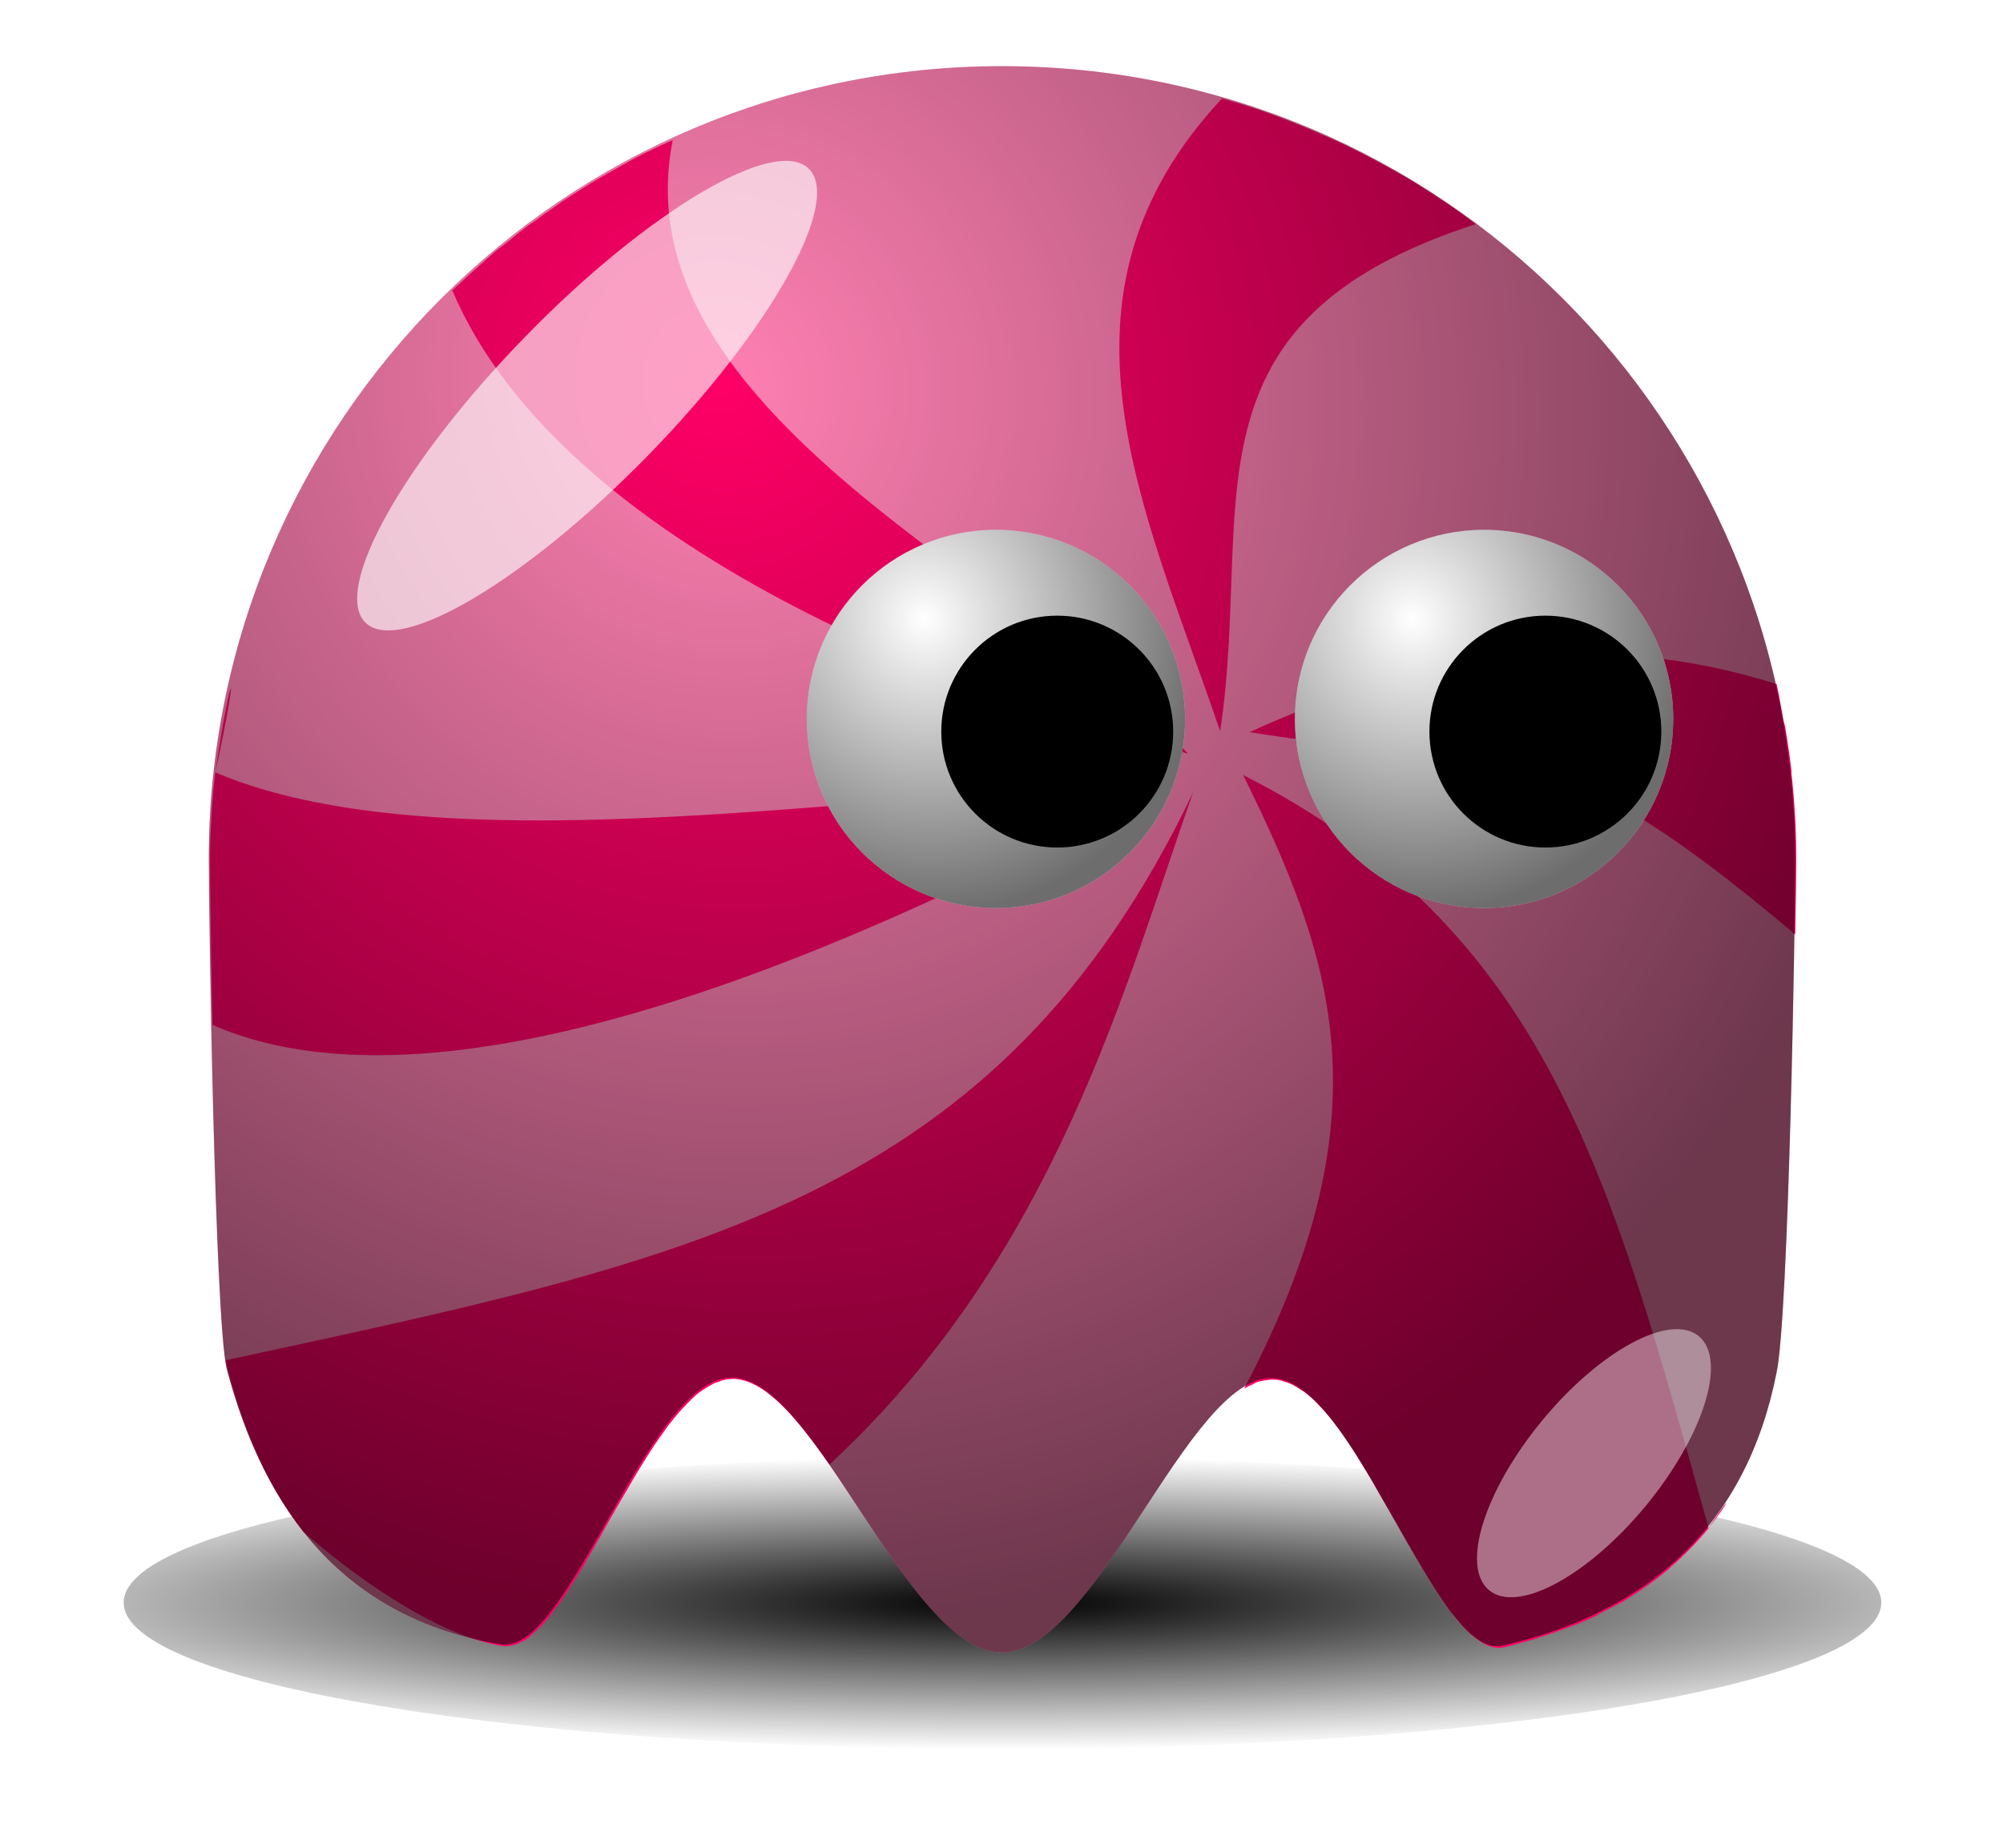 <?xml version="1.0" encoding="UTF-8" standalone="no"?>
<!-- Created with Inkscape (http://www.inkscape.org/) -->

<svg
   id="svg2"
   sodipodi:docname="nicubunu_Game_baddie_Candy.svg"
   inkscape:export-filename="/home/nicu/Desktop/pacman/pacman.png"
   viewBox="0 0 117.026 108.009"
   sodipodi:version="0.32"
   inkscape:export-xdpi="90"
   version="1.0"
   inkscape:output_extension="org.inkscape.output.svg.inkscape"
   inkscape:export-ydpi="90"
   inkscape:version="1.2.2 (732a01da63, 2022-12-09)"
   width="117.026"
   height="108.009"
   xmlns:inkscape="http://www.inkscape.org/namespaces/inkscape"
   xmlns:sodipodi="http://sodipodi.sourceforge.net/DTD/sodipodi-0.dtd"
   xmlns:xlink="http://www.w3.org/1999/xlink"
   xmlns="http://www.w3.org/2000/svg"
   xmlns:svg="http://www.w3.org/2000/svg"
   xmlns:rdf="http://www.w3.org/1999/02/22-rdf-syntax-ns#"
   xmlns:cc="http://creativecommons.org/ns#"
   xmlns:dc="http://purl.org/dc/elements/1.1/">
  <defs
     id="defs4">
    <linearGradient
       id="linearGradient2315">
      <stop
         id="stop2317"
         style="stop-color:#000000;stop-opacity:0"
         offset="0" />
      <stop
         id="stop2319"
         style="stop-color:#000000;stop-opacity:.572"
         offset="1" />
    </linearGradient>
    <filter
       id="filter3730"
       height="1.682"
       width="1.696"
       y="-0.341"
       x="-0.348"
       inkscape:collect="always">
      <feGaussianBlur
         id="feGaussianBlur3732"
         stdDeviation="5.465"
         inkscape:collect="always" />
    </filter>
    <filter
       id="filter4065"
       height="1.738"
       width="2.811"
       y="-0.369"
       x="-0.906"
       inkscape:collect="always">
      <feGaussianBlur
         id="feGaussianBlur4067"
         stdDeviation="4.151"
         inkscape:collect="always" />
    </filter>
    <filter
       id="filter4112"
       height="1.68"
       width="1.14"
       y="-0.34"
       x="-0.07"
       inkscape:collect="always">
      <feGaussianBlur
         id="feGaussianBlur4114"
         stdDeviation="3.968"
         inkscape:collect="always" />
    </filter>
    <radialGradient
       id="radialGradient3497"
       gradientUnits="userSpaceOnUse"
       cy="506.35"
       cx="210.89"
       gradientTransform="matrix(1.403,1.6439e-6,-1.4521e-7,0.206,-89.845,403.11)"
       r="68"
       inkscape:collect="always">
      <stop
         id="stop4074"
         style="stop-color:#000000"
         offset="0" />
      <stop
         id="stop4076"
         style="stop-color:#000000;stop-opacity:0"
         offset="1" />
    </radialGradient>
    <radialGradient
       id="radialGradient3499"
       xlink:href="#linearGradient2315"
       gradientUnits="userSpaceOnUse"
       cy="497.96"
       cx="216.99"
       gradientTransform="matrix(0.716,1.413,-1.354,0.686,735.84,-155.77)"
       r="65"
       inkscape:collect="always" />
    <radialGradient
       id="radialGradient3501"
       xlink:href="#linearGradient2315"
       gradientUnits="userSpaceOnUse"
       cy="409.86"
       cx="233.5"
       gradientTransform="matrix(0.387,1.516,-1.423,0.363,726.51,-93.107)"
       r="15.5"
       inkscape:collect="always" />
    <radialGradient
       inkscape:collect="always"
       xlink:href="#linearGradient2315"
       id="radialGradient2067"
       gradientUnits="userSpaceOnUse"
       gradientTransform="matrix(0.387,1.516,-1.423,0.363,726.51,-93.107)"
       cx="233.5"
       cy="409.86"
       r="15.5" />
  </defs>
  <sodipodi:namedview
     id="base"
     inkscape:zoom="0.721875"
     height="640px"
     borderopacity="1.0"
     inkscape:current-layer="layer1"
     inkscape:cx="63.722944"
     inkscape:cy="-42.943723"
     showgrid="false"
     width="128px"
     inkscape:guide-bbox="true"
     showguides="true"
     bordercolor="#666666"
     inkscape:window-x="1912"
     guidetolerance="10"
     objecttolerance="10"
     inkscape:window-y="-8"
     inkscape:window-width="1920"
     inkscape:pageopacity="0.0"
     inkscape:pageshadow="2"
     pagecolor="#ffffff"
     gridtolerance="10000"
     inkscape:document-units="px"
     inkscape:window-height="1017"
     inkscape:showpageshadow="2"
     inkscape:pagecheckerboard="0"
     inkscape:deskcolor="#d1d1d1"
     inkscape:window-maximized="1">
    <inkscape:grid
       id="grid3194"
       originy="-21.809"
       originx="-5.483"
       spacingy="1"
       spacingx="1"
       type="xygrid" />
  </sodipodi:namedview>
  <g
     id="layer1"
     inkscape:label="Layer 1"
     inkscape:groupmode="layer"
     transform="translate(-238.903,-33.544)">
    <g
       id="g3469"
       transform="matrix(0.713,0,0,0.713,148.43,-234.5)">
      <path
         id="path3471"
         style="fill:url(#radialGradient3497);filter:url(#filter4112)"
         transform="matrix(1.059,0,0,0.857,-9.118,72.48)"
         d="m 274,507.36 c 0,7.73 -30.46,14 -68,14 -37.54,0 -68,-6.27 -68,-14 0,-7.73 30.46,-14 68,-14 37.54,0 68,6.27 68,14 z" />
      <path
         id="path3473"
         style="fill:#ff80b2"
         sodipodi:nodetypes="cccsssccssc"
         transform="translate(-31,-85)"
         d="m 305,531.36 c 0,4.85 -0.53,37.56 -1.54,42.11 -2.47,12.46 -10.48,19.63 -22.51,22.36 -5.59,1.04 -11.95,-21.82 -18.85,-21.95 -6.9,-0.13 -14.34,22.48 -22.1,22.48 -7.8,0 -15.27,-22.62 -22.2,-22.52 -6.93,0.11 -13.31,22.94 -18.91,21.86 -12.68,-2.1 -19.32,-10.78 -22.44,-22.64 -0.95,-4.42 -1.45,-37 -1.45,-41.7 0,-35.88 29.12,-65 65,-65 35.88,0 65,29.12 65,65 z" />
      <path
         id="path3511"
         style="fill:#ff0066"
         sodipodi:nodetypes="cccsssssssssssccssssssssssssscccccssssssssscccccsscccccsssssssssssssssssssssssssssssssssssssssssssssssssssscccsccccccsssssssssssssssssssssssssssssssscc"
         d="m 463.28,507.03 c -10.8,11.57 -4.62,23.77 -0.12,36.97 1.98,-13.08 -2.79,-23.88 14.93,-29.62 -0.56,-0.42 -1.13,-0.83 -1.71,-1.22 -0.56,-0.38 -1.12,-0.75 -1.69,-1.1 -0.07,-0.04 -0.13,-0.08 -0.19,-0.12 -0.52,-0.32 -1.06,-0.61 -1.59,-0.91 -0.61,-0.33 -1.23,-0.66 -1.85,-0.97 -0.16,-0.08 -0.33,-0.17 -0.5,-0.25 -0.45,-0.22 -0.91,-0.42 -1.37,-0.62 -0.64,-0.28 -1.29,-0.56 -1.94,-0.81 -0.65,-0.26 -1.31,-0.5 -1.97,-0.72 -0.61,-0.21 -1.22,-0.39 -1.84,-0.57 -0.04,-0.01 -0.09,-0.01 -0.13,-0.03 -0.01,0 -0.02,-0.03 -0.03,-0.03 z m -32.09,2.44 c -0.6,0.27 -1.2,0.55 -1.78,0.84 -0.59,0.3 -1.15,0.62 -1.72,0.94 -0.57,0.32 -1.14,0.65 -1.69,1 -0.47,0.3 -0.95,0.59 -1.41,0.91 -0.08,0.05 -0.16,0.13 -0.25,0.18 -0.48,0.33 -0.94,0.66 -1.4,1 -0.05,0.04 -0.11,0.06 -0.16,0.1 -0.41,0.31 -0.81,0.64 -1.22,0.97 -0.14,0.11 -0.29,0.22 -0.44,0.34 -0.02,0.02 -0.06,0.04 -0.09,0.06 -0.44,0.36 -0.85,0.75 -1.28,1.13 -0.37,0.32 -0.74,0.66 -1.09,1 -0.08,0.07 -0.17,0.14 -0.25,0.22 -0.04,0.03 -0.07,0.06 -0.1,0.09 6.49,15.27 30.56,23.95 42.97,27.06 -8.99,-9.69 -33.29,-19.79 -30.09,-35.84 z m 33.69,34.59 c 14.78,2.4 16.35,-1.32 31.87,11.82 0.03,-1.82 0.06,-3.66 0.06,-4.32 0,-0.79 -0.02,-1.59 -0.06,-2.37 -0.02,-0.46 -0.06,-0.9 -0.09,-1.35 -0.04,-0.46 -0.08,-0.91 -0.13,-1.37 v -0.09 -0.07 c -0.07,-0.61 -0.16,-1.21 -0.25,-1.81 l -0.12,-0.75 c -0.03,-0.13 -0.07,-0.25 -0.1,-0.37 -0.13,-0.72 -0.24,-1.43 -0.4,-2.13 -10.47,-3.32 -20.96,-1.72 -30.78,2.81 z m -60.41,2.35 c 1.48,-6.78 0.93,-6.29 0,0 z m 0,0 c -0.1,0.85 -0.17,1.7 -0.22,2.56 -0.05,0.86 -0.09,1.72 -0.09,2.59 0,1.2 0.06,5.16 0.15,9.6 15.02,6.6 42.16,-6.84 55.25,-13.97 -14.33,-0.12 -41.28,5.11 -55.09,-0.78 z m 60.03,0.15 c 5.24,10.64 8.54,19.76 0.06,35.85 0.04,-0.03 0.09,-0.04 0.13,-0.07 l 0.15,-0.09 c 0.05,-0.03 0.11,-0.04 0.16,-0.06 0.11,-0.05 0.2,-0.12 0.31,-0.16 0.03,-0.01 0.06,-0.02 0.1,-0.03 l 0.12,-0.03 h 0.03 c 0.12,-0.03 0.23,-0.05 0.35,-0.06 0.11,-0.02 0.23,-0.04 0.34,-0.03 0.15,0 0.32,0.02 0.47,0.06 0.03,0 0.06,0.02 0.09,0.03 0.18,0.05 0.35,0.1 0.53,0.19 0.02,0.01 0.05,0.02 0.07,0.03 0.03,0.01 0.06,0.04 0.09,0.06 0.04,0.02 0.09,0.04 0.12,0.06 0.1,0.06 0.19,0.12 0.29,0.19 0.05,0.04 0.1,0.05 0.15,0.09 0.16,0.12 0.31,0.24 0.47,0.38 0.15,0.13 0.29,0.28 0.44,0.44 0.23,0.23 0.46,0.5 0.69,0.78 0.07,0.09 0.14,0.18 0.22,0.28 0.29,0.38 0.58,0.78 0.87,1.22 0.29,0.43 0.56,0.9 0.84,1.37 0.04,0.07 0.09,0.12 0.13,0.19 0.27,0.44 0.52,0.91 0.78,1.37 0.06,0.11 0.13,0.21 0.19,0.32 0.2,0.36 0.42,0.7 0.62,1.06 0.5,0.88 0.99,1.74 1.47,2.56 0.45,0.77 0.88,1.48 1.31,2.13 0.08,0.11 0.15,0.21 0.22,0.31 0.1,0.13 0.19,0.28 0.28,0.41 0.1,0.12 0.22,0.25 0.32,0.37 0.23,0.29 0.46,0.56 0.68,0.78 0.23,0.23 0.47,0.41 0.69,0.56 0.09,0.07 0.19,0.14 0.28,0.19 0.13,0.07 0.25,0.12 0.38,0.16 0.25,0.08 0.5,0.11 0.75,0.06 0.64,-0.15 1.26,-0.32 1.87,-0.5 0.06,-0.02 0.1,-0.04 0.16,-0.06 0.54,-0.17 1.05,-0.34 1.56,-0.53 0.3,-0.12 0.61,-0.22 0.91,-0.35 0.26,-0.11 0.52,-0.22 0.78,-0.34 0.06,-0.03 0.12,-0.06 0.19,-0.09 0.01,-0.01 0.01,-0.03 0.03,-0.04 0.35,-0.17 0.69,-0.34 1.03,-0.53 l 0.12,-0.06 c 0.06,-0.03 0.13,-0.06 0.19,-0.09 0.11,-0.06 0.21,-0.13 0.31,-0.19 0.83,-0.5 1.62,-1.06 2.35,-1.66 l 0.15,-0.12 c 0.07,-0.06 0.12,-0.13 0.19,-0.19 0.36,-0.31 0.7,-0.63 1.03,-0.97 0.4,-0.4 0.77,-0.81 1.13,-1.25 -5.72,-20.55 -9.43,-34.98 -27.19,-44 z m 27.19,44 c 0.34,-0.45 0.61,-0.81 0.78,-1.06 0.51,-0.75 0.24,-0.52 -0.78,1.06 z m -30.1,-43 c -11.47,24.03 -29.63,27.37 -56.5,33.19 0.03,0.19 0.07,0.4 0.1,0.53 0.96,3.66 2.39,6.89 4.43,9.5 3.81,3.3 8.17,6.09 11.57,6.66 0.15,0.03 0.31,0.02 0.47,0 0.09,-0.01 0.18,-0.04 0.28,-0.06 0.06,-0.02 0.12,-0.04 0.18,-0.07 0.06,-0.02 0.13,-0.06 0.19,-0.09 0.1,-0.05 0.22,-0.09 0.31,-0.16 0.03,-0.02 0.07,-0.04 0.1,-0.06 0.13,-0.09 0.24,-0.23 0.37,-0.34 0.13,-0.12 0.28,-0.24 0.41,-0.38 0.03,-0.03 0.07,-0.06 0.09,-0.09 0.23,-0.25 0.47,-0.55 0.69,-0.85 0.27,-0.35 0.54,-0.74 0.81,-1.15 0.01,-0.01 0,-0.03 0,-0.03 0.02,-0.01 0.02,-0.03 0.03,-0.04 0.26,-0.38 0.53,-0.82 0.79,-1.24 0.11,-0.19 0.23,-0.41 0.34,-0.6 0.44,-0.75 0.87,-1.52 1.31,-2.31 0.33,-0.58 0.67,-1.15 1,-1.72 0.24,-0.42 0.48,-0.82 0.72,-1.22 0.27,-0.44 0.54,-0.87 0.81,-1.28 0.18,-0.27 0.36,-0.5 0.53,-0.75 0.13,-0.17 0.25,-0.37 0.38,-0.53 l 0.03,-0.03 c 0.3,-0.39 0.6,-0.75 0.91,-1.06 0.07,-0.08 0.14,-0.15 0.22,-0.22 0.07,-0.08 0.14,-0.15 0.22,-0.22 0.07,-0.07 0.14,-0.13 0.21,-0.19 0.08,-0.07 0.17,-0.13 0.25,-0.19 0.15,-0.11 0.29,-0.19 0.44,-0.28 0.12,-0.07 0.23,-0.13 0.34,-0.19 0.1,-0.04 0.19,-0.06 0.29,-0.09 0.04,-0.01 0.08,-0.05 0.12,-0.06 0.21,-0.06 0.42,-0.09 0.63,-0.1 1.84,-0.02 3.74,2.21 5.68,5 13.27,-12.28 17.25,-28.02 21.25,-39.28 z"
         transform="matrix(1.403,0,0,1.403,-422.94,-327.37)" />
      <path
         id="path3475"
         sodipodi:nodetypes="cccsssccssc"
         style="fill:url(#radialGradient3499)"
         transform="translate(-31,-85)"
         d="m 305,531.36 c 0,4.85 -0.53,37.56 -1.54,42.11 -2.47,12.46 -10.48,19.63 -22.51,22.36 -5.59,1.04 -11.95,-21.82 -18.85,-21.95 -6.9,-0.13 -14.34,22.48 -22.1,22.48 -7.8,0 -15.27,-22.62 -22.2,-22.52 -6.93,0.11 -13.31,22.94 -18.91,21.86 -12.68,-2.1 -19.32,-10.78 -22.44,-22.64 -0.95,-4.42 -1.45,-37 -1.45,-41.7 0,-35.88 29.12,-65 65,-65 35.88,0 65,29.12 65,65 z" />
      <g
         id="g3477"
         transform="translate(5,10)">
        <circle
           id="path3479"
           style="fill:#ffffff"
           transform="translate(4,7)"
           cx="239.5"
           cy="417.862"
           r="15.5" />
        <circle
           id="path3481"
           style="fill:url(#radialGradient2067)"
           transform="translate(4,7)"
           cx="239.5"
           cy="417.862"
           r="15.5" />
        <circle
           id="path3483"
           style="fill:#000000"
           transform="matrix(0.613,0,0,0.613,101.71,169.75)"
           cx="239.5"
           cy="417.862"
           r="15.5" />
      </g>
      <g
         id="g3485"
         transform="translate(-35,10)">
        <circle
           id="path3487"
           style="fill:#ffffff"
           transform="translate(4,7)"
           cx="239.5"
           cy="417.862"
           r="15.5" />
        <circle
           id="path3489"
           style="fill:url(#radialGradient3501)"
           transform="translate(4,7)"
           cx="239.5"
           cy="417.862"
           r="15.5" />
        <circle
           id="path3491"
           style="fill:#000000"
           transform="matrix(0.613,0,0,0.613,101.71,169.75)"
           cx="239.5"
           cy="417.862"
           r="15.5" />
      </g>
      <path
         id="path3493"
         style="fill:#ffffff;fill-opacity:0.627;filter:url(#filter3730)"
         d="m 180.01,413.25 c -10.03,10.27 -20.41,16.42 -23.17,13.72 -2.77,-2.7 3.13,-13.23 13.15,-23.5 10.03,-10.27 20.41,-16.41 23.17,-13.71 2.77,2.7 -3.13,13.22 -13.15,23.49 z" />
      <path
         id="path3495"
         style="fill:#ffffff;fill-opacity:0.434;filter:url(#filter4065)"
         transform="rotate(39.533,265.349,500.258)"
         d="m 262,501.86 c 0,7.45 -2.46,13.5 -5.5,13.5 -3.04,0 -5.5,-6.05 -5.5,-13.5 0,-7.45 2.46,-13.5 5.5,-13.5 3.04,0 5.5,6.05 5.5,13.5 z" />
    </g>
  </g>
</svg>
